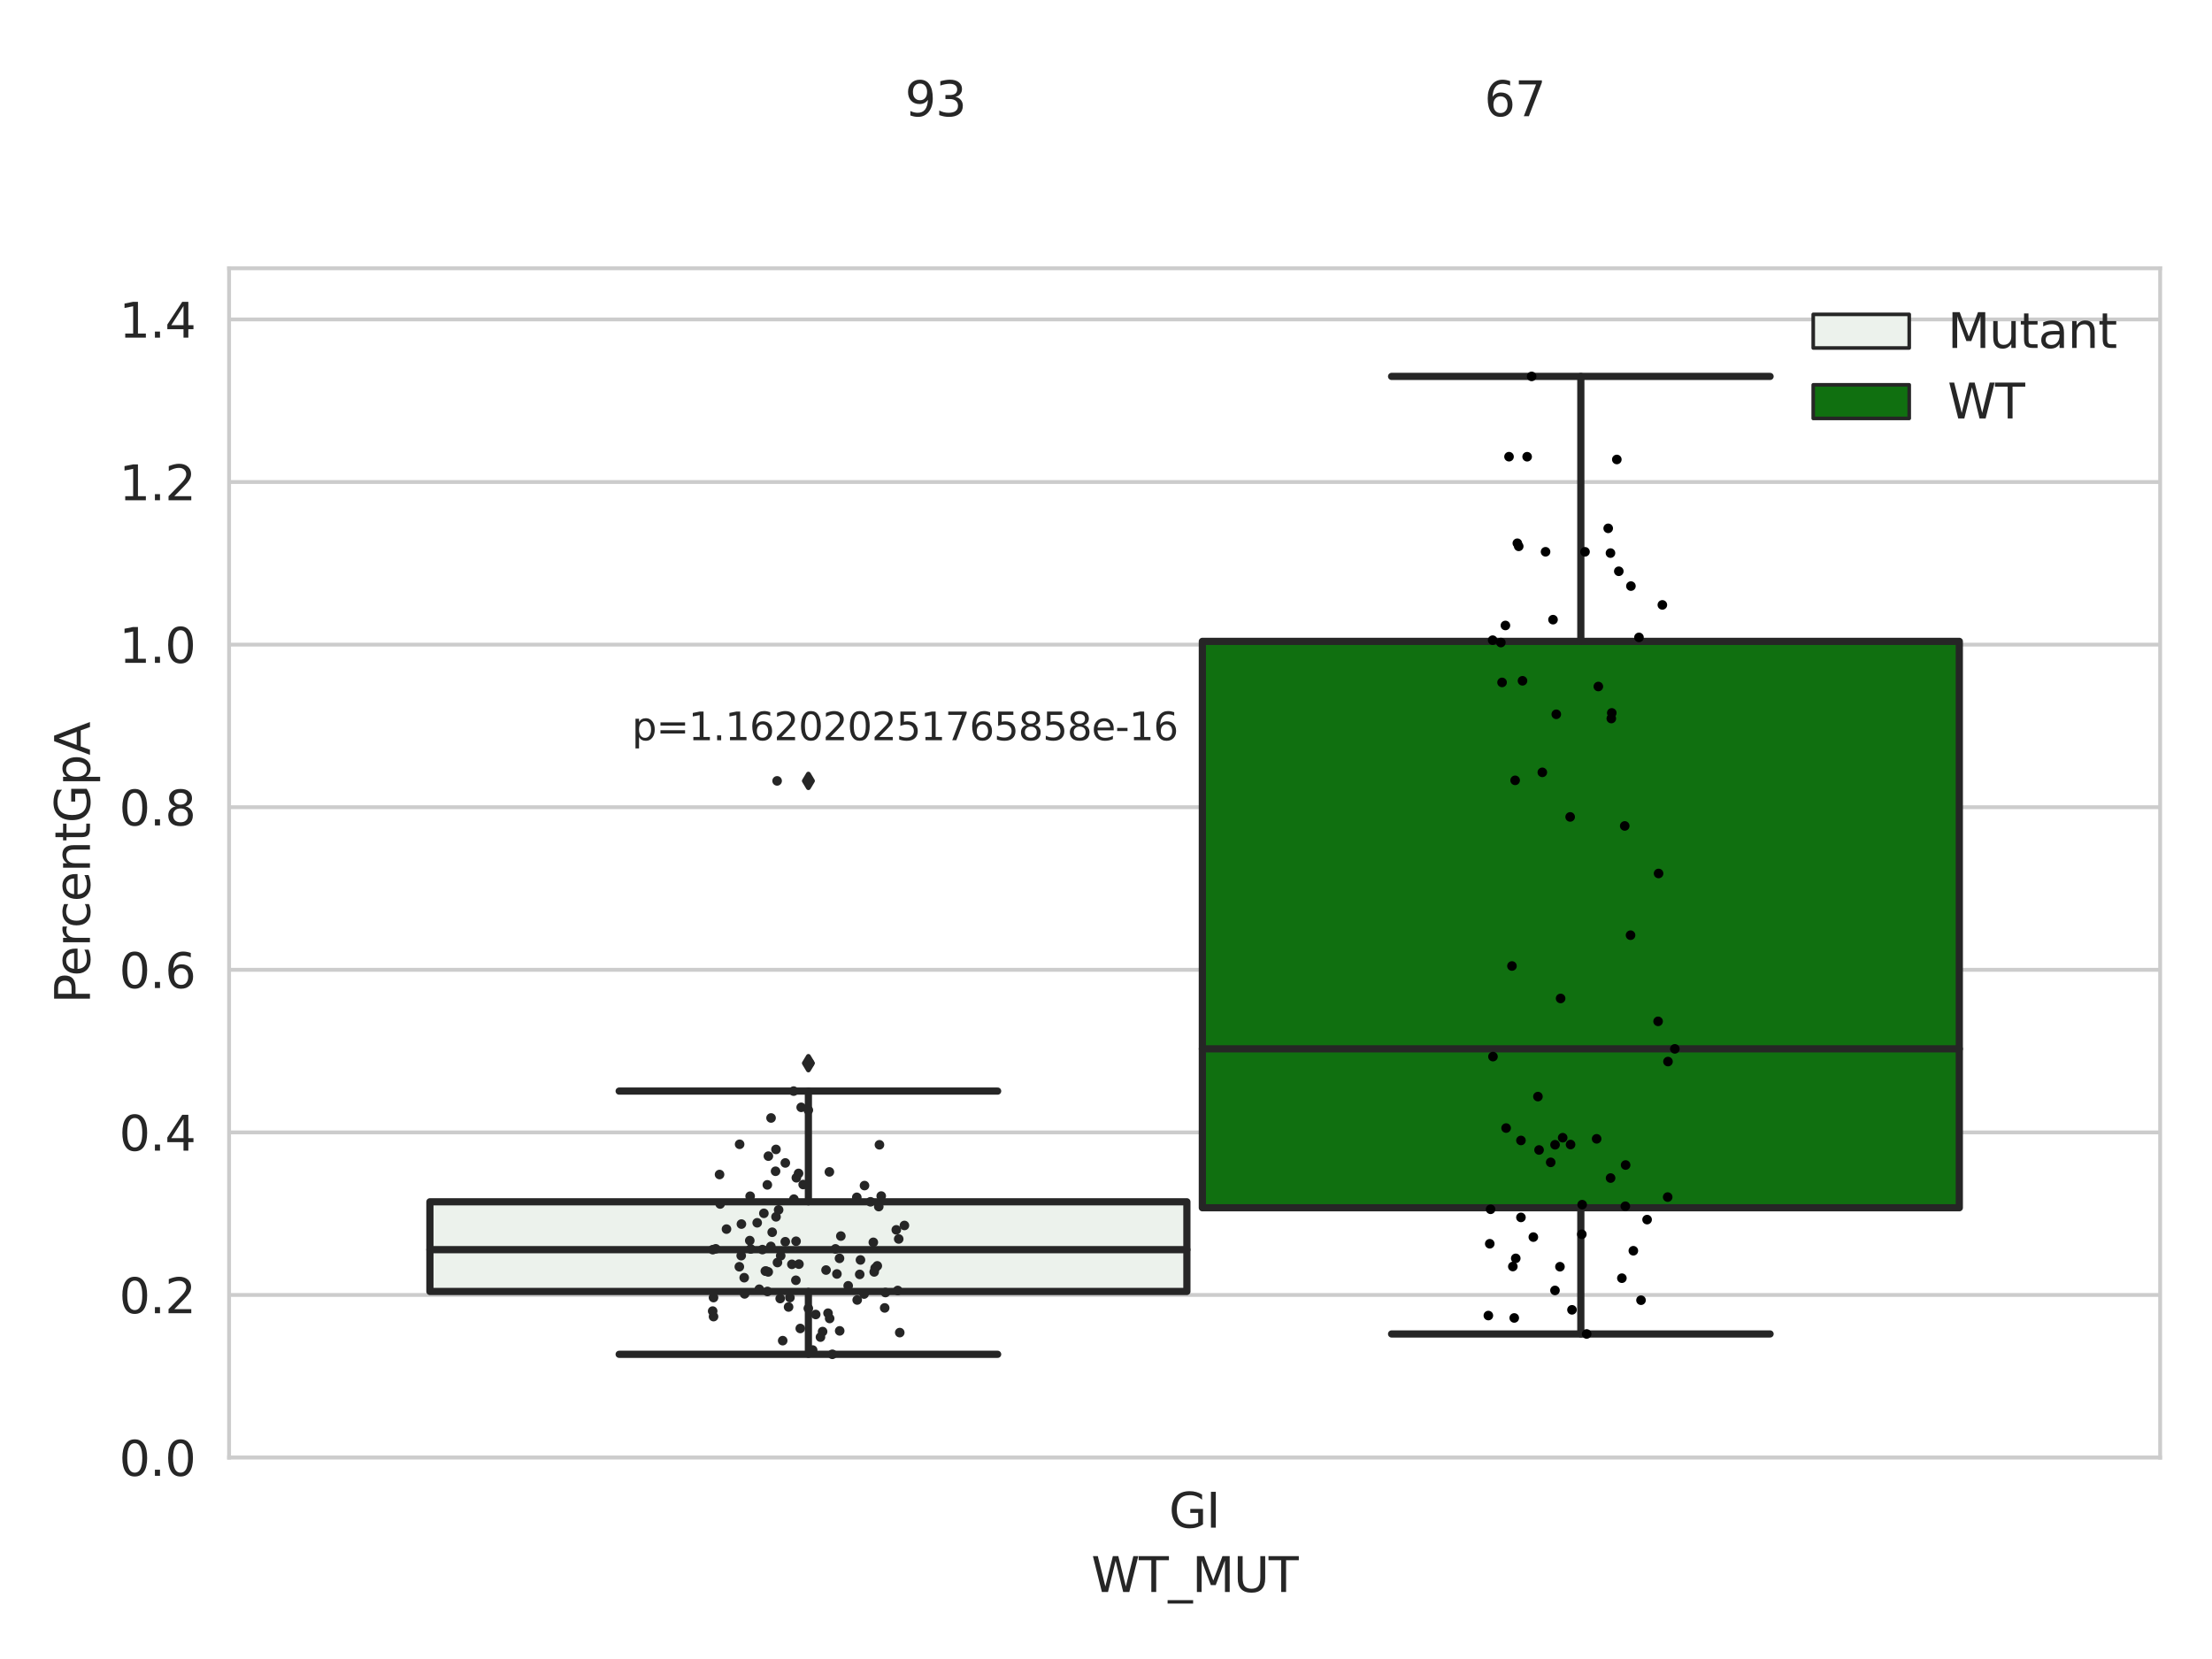 <?xml version="1.0" encoding="utf-8" standalone="no"?>
<!DOCTYPE svg PUBLIC "-//W3C//DTD SVG 1.1//EN"
  "http://www.w3.org/Graphics/SVG/1.1/DTD/svg11.dtd">
<svg xmlns:xlink="http://www.w3.org/1999/xlink" width="460.8pt" height="345.6pt" viewBox="0 0 460.8 345.6" xmlns="http://www.w3.org/2000/svg" version="1.1">
 <defs>
  <style type="text/css">*{stroke-linejoin: round; stroke-linecap: butt}</style>
 </defs>
 <g id="figure_1">
  <g id="patch_1">
   <path d="M 0 345.6 
L 460.8 345.6 
L 460.8 0 
L 0 0 
z
" style="fill: #ffffff"/>
  </g>
  <g id="axes_1">
   <g id="patch_2">
    <path d="M 47.72 303.64 
L 450 303.64 
L 450 55.89 
L 47.72 55.89 
z
" style="fill: #ffffff"/>
   </g>
   <g id="matplotlib.axis_1">
    <g id="xtick_1">
     <g id="text_1">
      <!-- GI -->
      <g style="fill: #262626" transform="translate(243.511 318.238)scale(0.1 -0.1)">
       <defs>
        <path id="DejaVuSans-47" d="M 3809 666 
L 3809 1919 
L 2778 1919 
L 2778 2438 
L 4434 2438 
L 4434 434 
Q 4069 175 3628 42 
Q 3188 -91 2688 -91 
Q 1594 -91 976 548 
Q 359 1188 359 2328 
Q 359 3472 976 4111 
Q 1594 4750 2688 4750 
Q 3144 4750 3555 4637 
Q 3966 4525 4313 4306 
L 4313 3634 
Q 3963 3931 3569 4081 
Q 3175 4231 2741 4231 
Q 1884 4231 1454 3753 
Q 1025 3275 1025 2328 
Q 1025 1384 1454 906 
Q 1884 428 2741 428 
Q 3075 428 3337 486 
Q 3600 544 3809 666 
z
" transform="scale(0.016)"/>
        <path id="DejaVuSans-49" d="M 628 4666 
L 1259 4666 
L 1259 0 
L 628 0 
L 628 4666 
z
" transform="scale(0.016)"/>
       </defs>
       <use xlink:href="#DejaVuSans-47"/>
       <use xlink:href="#DejaVuSans-49" x="77.49"/>
      </g>
     </g>
    </g>
    <g id="text_2">
     <!-- WT_MUT -->
     <g style="fill: #262626" transform="translate(227.335 331.638)scale(0.1 -0.1)">
      <defs>
       <path id="DejaVuSans-57" d="M 213 4666 
L 850 4666 
L 1831 722 
L 2809 4666 
L 3519 4666 
L 4500 722 
L 5478 4666 
L 6119 4666 
L 4947 0 
L 4153 0 
L 3169 4050 
L 2175 0 
L 1381 0 
L 213 4666 
z
" transform="scale(0.016)"/>
       <path id="DejaVuSans-54" d="M -19 4666 
L 3928 4666 
L 3928 4134 
L 2272 4134 
L 2272 0 
L 1638 0 
L 1638 4134 
L -19 4134 
L -19 4666 
z
" transform="scale(0.016)"/>
       <path id="DejaVuSans-5f" d="M 3263 -1063 
L 3263 -1509 
L -63 -1509 
L -63 -1063 
L 3263 -1063 
z
" transform="scale(0.016)"/>
       <path id="DejaVuSans-4d" d="M 628 4666 
L 1569 4666 
L 2759 1491 
L 3956 4666 
L 4897 4666 
L 4897 0 
L 4281 0 
L 4281 4097 
L 3078 897 
L 2444 897 
L 1241 4097 
L 1241 0 
L 628 0 
L 628 4666 
z
" transform="scale(0.016)"/>
       <path id="DejaVuSans-55" d="M 556 4666 
L 1191 4666 
L 1191 1831 
Q 1191 1081 1462 751 
Q 1734 422 2344 422 
Q 2950 422 3222 751 
Q 3494 1081 3494 1831 
L 3494 4666 
L 4128 4666 
L 4128 1753 
Q 4128 841 3676 375 
Q 3225 -91 2344 -91 
Q 1459 -91 1007 375 
Q 556 841 556 1753 
L 556 4666 
z
" transform="scale(0.016)"/>
      </defs>
      <use xlink:href="#DejaVuSans-57"/>
      <use xlink:href="#DejaVuSans-54" x="98.877"/>
      <use xlink:href="#DejaVuSans-5f" x="159.961"/>
      <use xlink:href="#DejaVuSans-4d" x="209.961"/>
      <use xlink:href="#DejaVuSans-55" x="296.24"/>
      <use xlink:href="#DejaVuSans-54" x="369.434"/>
     </g>
    </g>
   </g>
   <g id="matplotlib.axis_2">
    <g id="ytick_1">
     <g id="line2d_1">
      <path d="M 47.72 303.64 
L 450 303.64 
" clip-path="url(#pa18b4877af)" style="fill: none; stroke: #cccccc; stroke-width: 0.8; stroke-linecap: round"/>
     </g>
     <g id="text_3">
      <!-- 0.0 -->
      <g style="fill: #262626" transform="translate(24.817 307.439)scale(0.1 -0.1)">
       <defs>
        <path id="DejaVuSans-30" d="M 2034 4250 
Q 1547 4250 1301 3770 
Q 1056 3291 1056 2328 
Q 1056 1369 1301 889 
Q 1547 409 2034 409 
Q 2525 409 2770 889 
Q 3016 1369 3016 2328 
Q 3016 3291 2770 3770 
Q 2525 4250 2034 4250 
z
M 2034 4750 
Q 2819 4750 3233 4129 
Q 3647 3509 3647 2328 
Q 3647 1150 3233 529 
Q 2819 -91 2034 -91 
Q 1250 -91 836 529 
Q 422 1150 422 2328 
Q 422 3509 836 4129 
Q 1250 4750 2034 4750 
z
" transform="scale(0.016)"/>
        <path id="DejaVuSans-2e" d="M 684 794 
L 1344 794 
L 1344 0 
L 684 0 
L 684 794 
z
" transform="scale(0.016)"/>
       </defs>
       <use xlink:href="#DejaVuSans-30"/>
       <use xlink:href="#DejaVuSans-2e" x="63.623"/>
       <use xlink:href="#DejaVuSans-30" x="95.41"/>
      </g>
     </g>
    </g>
    <g id="ytick_2">
     <g id="line2d_2">
      <path d="M 47.72 269.769 
L 450 269.769 
" clip-path="url(#pa18b4877af)" style="fill: none; stroke: #cccccc; stroke-width: 0.8; stroke-linecap: round"/>
     </g>
     <g id="text_4">
      <!-- 0.2 -->
      <g style="fill: #262626" transform="translate(24.817 273.568)scale(0.1 -0.1)">
       <defs>
        <path id="DejaVuSans-32" d="M 1228 531 
L 3431 531 
L 3431 0 
L 469 0 
L 469 531 
Q 828 903 1448 1529 
Q 2069 2156 2228 2338 
Q 2531 2678 2651 2914 
Q 2772 3150 2772 3378 
Q 2772 3750 2511 3984 
Q 2250 4219 1831 4219 
Q 1534 4219 1204 4116 
Q 875 4013 500 3803 
L 500 4441 
Q 881 4594 1212 4672 
Q 1544 4750 1819 4750 
Q 2544 4750 2975 4387 
Q 3406 4025 3406 3419 
Q 3406 3131 3298 2873 
Q 3191 2616 2906 2266 
Q 2828 2175 2409 1742 
Q 1991 1309 1228 531 
z
" transform="scale(0.016)"/>
       </defs>
       <use xlink:href="#DejaVuSans-30"/>
       <use xlink:href="#DejaVuSans-2e" x="63.623"/>
       <use xlink:href="#DejaVuSans-32" x="95.41"/>
      </g>
     </g>
    </g>
    <g id="ytick_3">
     <g id="line2d_3">
      <path d="M 47.72 235.898 
L 450 235.898 
" clip-path="url(#pa18b4877af)" style="fill: none; stroke: #cccccc; stroke-width: 0.8; stroke-linecap: round"/>
     </g>
     <g id="text_5">
      <!-- 0.4 -->
      <g style="fill: #262626" transform="translate(24.817 239.697)scale(0.1 -0.1)">
       <defs>
        <path id="DejaVuSans-34" d="M 2419 4116 
L 825 1625 
L 2419 1625 
L 2419 4116 
z
M 2253 4666 
L 3047 4666 
L 3047 1625 
L 3713 1625 
L 3713 1100 
L 3047 1100 
L 3047 0 
L 2419 0 
L 2419 1100 
L 313 1100 
L 313 1709 
L 2253 4666 
z
" transform="scale(0.016)"/>
       </defs>
       <use xlink:href="#DejaVuSans-30"/>
       <use xlink:href="#DejaVuSans-2e" x="63.623"/>
       <use xlink:href="#DejaVuSans-34" x="95.41"/>
      </g>
     </g>
    </g>
    <g id="ytick_4">
     <g id="line2d_4">
      <path d="M 47.72 202.026 
L 450 202.026 
" clip-path="url(#pa18b4877af)" style="fill: none; stroke: #cccccc; stroke-width: 0.8; stroke-linecap: round"/>
     </g>
     <g id="text_6">
      <!-- 0.6 -->
      <g style="fill: #262626" transform="translate(24.817 205.826)scale(0.1 -0.1)">
       <defs>
        <path id="DejaVuSans-36" d="M 2113 2584 
Q 1688 2584 1439 2293 
Q 1191 2003 1191 1497 
Q 1191 994 1439 701 
Q 1688 409 2113 409 
Q 2538 409 2786 701 
Q 3034 994 3034 1497 
Q 3034 2003 2786 2293 
Q 2538 2584 2113 2584 
z
M 3366 4563 
L 3366 3988 
Q 3128 4100 2886 4159 
Q 2644 4219 2406 4219 
Q 1781 4219 1451 3797 
Q 1122 3375 1075 2522 
Q 1259 2794 1537 2939 
Q 1816 3084 2150 3084 
Q 2853 3084 3261 2657 
Q 3669 2231 3669 1497 
Q 3669 778 3244 343 
Q 2819 -91 2113 -91 
Q 1303 -91 875 529 
Q 447 1150 447 2328 
Q 447 3434 972 4092 
Q 1497 4750 2381 4750 
Q 2619 4750 2861 4703 
Q 3103 4656 3366 4563 
z
" transform="scale(0.016)"/>
       </defs>
       <use xlink:href="#DejaVuSans-30"/>
       <use xlink:href="#DejaVuSans-2e" x="63.623"/>
       <use xlink:href="#DejaVuSans-36" x="95.41"/>
      </g>
     </g>
    </g>
    <g id="ytick_5">
     <g id="line2d_5">
      <path d="M 47.72 168.155 
L 450 168.155 
" clip-path="url(#pa18b4877af)" style="fill: none; stroke: #cccccc; stroke-width: 0.8; stroke-linecap: round"/>
     </g>
     <g id="text_7">
      <!-- 0.8 -->
      <g style="fill: #262626" transform="translate(24.817 171.954)scale(0.1 -0.1)">
       <defs>
        <path id="DejaVuSans-38" d="M 2034 2216 
Q 1584 2216 1326 1975 
Q 1069 1734 1069 1313 
Q 1069 891 1326 650 
Q 1584 409 2034 409 
Q 2484 409 2743 651 
Q 3003 894 3003 1313 
Q 3003 1734 2745 1975 
Q 2488 2216 2034 2216 
z
M 1403 2484 
Q 997 2584 770 2862 
Q 544 3141 544 3541 
Q 544 4100 942 4425 
Q 1341 4750 2034 4750 
Q 2731 4750 3128 4425 
Q 3525 4100 3525 3541 
Q 3525 3141 3298 2862 
Q 3072 2584 2669 2484 
Q 3125 2378 3379 2068 
Q 3634 1759 3634 1313 
Q 3634 634 3220 271 
Q 2806 -91 2034 -91 
Q 1263 -91 848 271 
Q 434 634 434 1313 
Q 434 1759 690 2068 
Q 947 2378 1403 2484 
z
M 1172 3481 
Q 1172 3119 1398 2916 
Q 1625 2713 2034 2713 
Q 2441 2713 2670 2916 
Q 2900 3119 2900 3481 
Q 2900 3844 2670 4047 
Q 2441 4250 2034 4250 
Q 1625 4250 1398 4047 
Q 1172 3844 1172 3481 
z
" transform="scale(0.016)"/>
       </defs>
       <use xlink:href="#DejaVuSans-30"/>
       <use xlink:href="#DejaVuSans-2e" x="63.623"/>
       <use xlink:href="#DejaVuSans-38" x="95.41"/>
      </g>
     </g>
    </g>
    <g id="ytick_6">
     <g id="line2d_6">
      <path d="M 47.72 134.284 
L 450 134.284 
" clip-path="url(#pa18b4877af)" style="fill: none; stroke: #cccccc; stroke-width: 0.8; stroke-linecap: round"/>
     </g>
     <g id="text_8">
      <!-- 1.0 -->
      <g style="fill: #262626" transform="translate(24.817 138.083)scale(0.1 -0.1)">
       <defs>
        <path id="DejaVuSans-31" d="M 794 531 
L 1825 531 
L 1825 4091 
L 703 3866 
L 703 4441 
L 1819 4666 
L 2450 4666 
L 2450 531 
L 3481 531 
L 3481 0 
L 794 0 
L 794 531 
z
" transform="scale(0.016)"/>
       </defs>
       <use xlink:href="#DejaVuSans-31"/>
       <use xlink:href="#DejaVuSans-2e" x="63.623"/>
       <use xlink:href="#DejaVuSans-30" x="95.41"/>
      </g>
     </g>
    </g>
    <g id="ytick_7">
     <g id="line2d_7">
      <path d="M 47.72 100.413 
L 450 100.413 
" clip-path="url(#pa18b4877af)" style="fill: none; stroke: #cccccc; stroke-width: 0.8; stroke-linecap: round"/>
     </g>
     <g id="text_9">
      <!-- 1.2 -->
      <g style="fill: #262626" transform="translate(24.817 104.212)scale(0.1 -0.1)">
       <use xlink:href="#DejaVuSans-31"/>
       <use xlink:href="#DejaVuSans-2e" x="63.623"/>
       <use xlink:href="#DejaVuSans-32" x="95.41"/>
      </g>
     </g>
    </g>
    <g id="ytick_8">
     <g id="line2d_8">
      <path d="M 47.72 66.542 
L 450 66.542 
" clip-path="url(#pa18b4877af)" style="fill: none; stroke: #cccccc; stroke-width: 0.8; stroke-linecap: round"/>
     </g>
     <g id="text_10">
      <!-- 1.4 -->
      <g style="fill: #262626" transform="translate(24.817 70.341)scale(0.1 -0.1)">
       <use xlink:href="#DejaVuSans-31"/>
       <use xlink:href="#DejaVuSans-2e" x="63.623"/>
       <use xlink:href="#DejaVuSans-34" x="95.41"/>
      </g>
     </g>
    </g>
    <g id="text_11">
     <!-- PercentGpA -->
     <g style="fill: #262626" transform="translate(18.737 209.041)rotate(-90)scale(0.1 -0.1)">
      <defs>
       <path id="DejaVuSans-50" d="M 1259 4147 
L 1259 2394 
L 2053 2394 
Q 2494 2394 2734 2622 
Q 2975 2850 2975 3272 
Q 2975 3691 2734 3919 
Q 2494 4147 2053 4147 
L 1259 4147 
z
M 628 4666 
L 2053 4666 
Q 2838 4666 3239 4311 
Q 3641 3956 3641 3272 
Q 3641 2581 3239 2228 
Q 2838 1875 2053 1875 
L 1259 1875 
L 1259 0 
L 628 0 
L 628 4666 
z
" transform="scale(0.016)"/>
       <path id="DejaVuSans-65" d="M 3597 1894 
L 3597 1613 
L 953 1613 
Q 991 1019 1311 708 
Q 1631 397 2203 397 
Q 2534 397 2845 478 
Q 3156 559 3463 722 
L 3463 178 
Q 3153 47 2828 -22 
Q 2503 -91 2169 -91 
Q 1331 -91 842 396 
Q 353 884 353 1716 
Q 353 2575 817 3079 
Q 1281 3584 2069 3584 
Q 2775 3584 3186 3129 
Q 3597 2675 3597 1894 
z
M 3022 2063 
Q 3016 2534 2758 2815 
Q 2500 3097 2075 3097 
Q 1594 3097 1305 2825 
Q 1016 2553 972 2059 
L 3022 2063 
z
" transform="scale(0.016)"/>
       <path id="DejaVuSans-72" d="M 2631 2963 
Q 2534 3019 2420 3045 
Q 2306 3072 2169 3072 
Q 1681 3072 1420 2755 
Q 1159 2438 1159 1844 
L 1159 0 
L 581 0 
L 581 3500 
L 1159 3500 
L 1159 2956 
Q 1341 3275 1631 3429 
Q 1922 3584 2338 3584 
Q 2397 3584 2469 3576 
Q 2541 3569 2628 3553 
L 2631 2963 
z
" transform="scale(0.016)"/>
       <path id="DejaVuSans-63" d="M 3122 3366 
L 3122 2828 
Q 2878 2963 2633 3030 
Q 2388 3097 2138 3097 
Q 1578 3097 1268 2742 
Q 959 2388 959 1747 
Q 959 1106 1268 751 
Q 1578 397 2138 397 
Q 2388 397 2633 464 
Q 2878 531 3122 666 
L 3122 134 
Q 2881 22 2623 -34 
Q 2366 -91 2075 -91 
Q 1284 -91 818 406 
Q 353 903 353 1747 
Q 353 2603 823 3093 
Q 1294 3584 2113 3584 
Q 2378 3584 2631 3529 
Q 2884 3475 3122 3366 
z
" transform="scale(0.016)"/>
       <path id="DejaVuSans-6e" d="M 3513 2113 
L 3513 0 
L 2938 0 
L 2938 2094 
Q 2938 2591 2744 2837 
Q 2550 3084 2163 3084 
Q 1697 3084 1428 2787 
Q 1159 2491 1159 1978 
L 1159 0 
L 581 0 
L 581 3500 
L 1159 3500 
L 1159 2956 
Q 1366 3272 1645 3428 
Q 1925 3584 2291 3584 
Q 2894 3584 3203 3211 
Q 3513 2838 3513 2113 
z
" transform="scale(0.016)"/>
       <path id="DejaVuSans-74" d="M 1172 4494 
L 1172 3500 
L 2356 3500 
L 2356 3053 
L 1172 3053 
L 1172 1153 
Q 1172 725 1289 603 
Q 1406 481 1766 481 
L 2356 481 
L 2356 0 
L 1766 0 
Q 1100 0 847 248 
Q 594 497 594 1153 
L 594 3053 
L 172 3053 
L 172 3500 
L 594 3500 
L 594 4494 
L 1172 4494 
z
" transform="scale(0.016)"/>
       <path id="DejaVuSans-70" d="M 1159 525 
L 1159 -1331 
L 581 -1331 
L 581 3500 
L 1159 3500 
L 1159 2969 
Q 1341 3281 1617 3432 
Q 1894 3584 2278 3584 
Q 2916 3584 3314 3078 
Q 3713 2572 3713 1747 
Q 3713 922 3314 415 
Q 2916 -91 2278 -91 
Q 1894 -91 1617 61 
Q 1341 213 1159 525 
z
M 3116 1747 
Q 3116 2381 2855 2742 
Q 2594 3103 2138 3103 
Q 1681 3103 1420 2742 
Q 1159 2381 1159 1747 
Q 1159 1113 1420 752 
Q 1681 391 2138 391 
Q 2594 391 2855 752 
Q 3116 1113 3116 1747 
z
" transform="scale(0.016)"/>
       <path id="DejaVuSans-41" d="M 2188 4044 
L 1331 1722 
L 3047 1722 
L 2188 4044 
z
M 1831 4666 
L 2547 4666 
L 4325 0 
L 3669 0 
L 3244 1197 
L 1141 1197 
L 716 0 
L 50 0 
L 1831 4666 
z
" transform="scale(0.016)"/>
      </defs>
      <use xlink:href="#DejaVuSans-50"/>
      <use xlink:href="#DejaVuSans-65" x="56.678"/>
      <use xlink:href="#DejaVuSans-72" x="118.201"/>
      <use xlink:href="#DejaVuSans-63" x="157.064"/>
      <use xlink:href="#DejaVuSans-65" x="212.045"/>
      <use xlink:href="#DejaVuSans-6e" x="273.568"/>
      <use xlink:href="#DejaVuSans-74" x="336.947"/>
      <use xlink:href="#DejaVuSans-47" x="376.156"/>
      <use xlink:href="#DejaVuSans-70" x="453.646"/>
      <use xlink:href="#DejaVuSans-41" x="517.123"/>
     </g>
    </g>
   </g>
   <g id="patch_3">
    <path d="M 89.557 269.032 
L 247.251 269.032 
L 247.251 250.355 
L 89.557 250.355 
L 89.557 269.032 
z
" clip-path="url(#pa18b4877af)" style="fill: #ecf2ec; stroke: #262626; stroke-width: 1.5; stroke-linejoin: miter"/>
   </g>
   <g id="patch_4">
    <path d="M 250.469 251.599 
L 408.163 251.599 
L 408.163 133.608 
L 250.469 133.608 
L 250.469 251.599 
z
" clip-path="url(#pa18b4877af)" style="fill: #107010; stroke: #262626; stroke-width: 1.5; stroke-linejoin: miter"/>
   </g>
   <g id="patch_5">
    <path d="M 248.86 303.64 
L 248.86 303.64 
L 248.86 303.64 
L 248.86 303.64 
z
" clip-path="url(#pa18b4877af)" style="fill: #ecf2ec; stroke: #262626; stroke-width: 0.75; stroke-linejoin: miter"/>
   </g>
   <g id="patch_6">
    <path d="M 248.86 303.64 
L 248.86 303.64 
L 248.86 303.64 
L 248.86 303.64 
z
" clip-path="url(#pa18b4877af)" style="fill: #107010; stroke: #262626; stroke-width: 0.75; stroke-linejoin: miter"/>
   </g>
   <g id="PathCollection_1"/>
   <g id="PathCollection_2"/>
   <g id="line2d_9">
    <path d="M 168.404 269.032 
L 168.404 282.127 
" clip-path="url(#pa18b4877af)" style="fill: none; stroke: #262626; stroke-width: 1.5; stroke-linecap: round"/>
   </g>
   <g id="line2d_10">
    <path d="M 168.404 250.355 
L 168.404 227.295 
" clip-path="url(#pa18b4877af)" style="fill: none; stroke: #262626; stroke-width: 1.5; stroke-linecap: round"/>
   </g>
   <g id="line2d_11">
    <path d="M 128.981 282.127 
L 207.827 282.127 
" clip-path="url(#pa18b4877af)" style="fill: none; stroke: #262626; stroke-width: 1.5; stroke-linecap: round"/>
   </g>
   <g id="line2d_12">
    <path d="M 128.981 227.295 
L 207.827 227.295 
" clip-path="url(#pa18b4877af)" style="fill: none; stroke: #262626; stroke-width: 1.5; stroke-linecap: round"/>
   </g>
   <g id="line2d_13">
    <defs>
     <path id="m60b15f233b" d="M -0 1.414 
L 0.849 0 
L 0 -1.414 
L -0.849 -0 
z
" style="stroke: #262626; stroke-linejoin: miter"/>
    </defs>
    <g clip-path="url(#pa18b4877af)">
     <use xlink:href="#m60b15f233b" x="168.404" y="221.48" style="fill: #262626; stroke: #262626; stroke-linejoin: miter"/>
     <use xlink:href="#m60b15f233b" x="168.404" y="162.674" style="fill: #262626; stroke: #262626; stroke-linejoin: miter"/>
    </g>
   </g>
   <g id="line2d_14">
    <path d="M 329.316 251.599 
L 329.316 277.888 
" clip-path="url(#pa18b4877af)" style="fill: none; stroke: #262626; stroke-width: 1.5; stroke-linecap: round"/>
   </g>
   <g id="line2d_15">
    <path d="M 329.316 133.608 
L 329.316 78.412 
" clip-path="url(#pa18b4877af)" style="fill: none; stroke: #262626; stroke-width: 1.5; stroke-linecap: round"/>
   </g>
   <g id="line2d_16">
    <path d="M 289.893 277.888 
L 368.739 277.888 
" clip-path="url(#pa18b4877af)" style="fill: none; stroke: #262626; stroke-width: 1.5; stroke-linecap: round"/>
   </g>
   <g id="line2d_17">
    <path d="M 289.893 78.412 
L 368.739 78.412 
" clip-path="url(#pa18b4877af)" style="fill: none; stroke: #262626; stroke-width: 1.5; stroke-linecap: round"/>
   </g>
   <g id="line2d_18"/>
   <g id="line2d_19">
    <path d="M 89.557 260.327 
L 247.251 260.327 
" clip-path="url(#pa18b4877af)" style="fill: none; stroke: #262626; stroke-width: 1.5; stroke-linecap: round"/>
   </g>
   <g id="line2d_20">
    <path d="M 250.469 218.497 
L 408.163 218.497 
" clip-path="url(#pa18b4877af)" style="fill: none; stroke: #262626; stroke-width: 1.5; stroke-linecap: round"/>
   </g>
   <g id="patch_7">
    <path d="M 47.72 303.64 
L 47.72 55.89 
" style="fill: none; stroke: #cccccc; stroke-width: 0.8; stroke-linejoin: miter; stroke-linecap: square"/>
   </g>
   <g id="patch_8">
    <path d="M 450 303.64 
L 450 55.89 
" style="fill: none; stroke: #cccccc; stroke-width: 0.8; stroke-linejoin: miter; stroke-linecap: square"/>
   </g>
   <g id="patch_9">
    <path d="M 47.72 303.64 
L 450 303.64 
" style="fill: none; stroke: #cccccc; stroke-width: 0.8; stroke-linejoin: miter; stroke-linecap: square"/>
   </g>
   <g id="patch_10">
    <path d="M 47.72 55.89 
L 450 55.89 
" style="fill: none; stroke: #cccccc; stroke-width: 0.8; stroke-linejoin: miter; stroke-linecap: square"/>
   </g>
   <g id="PathCollection_3">
    <defs>
     <path id="C0_0_0a83715b49" d="M 0 1 
C 0.265 1 0.52 0.895 0.707 0.707 
C 0.895 0.52 1 0.265 1 -0 
C 1 -0.265 0.895 -0.52 0.707 -0.707 
C 0.52 -0.895 0.265 -1 0 -1 
C -0.265 -1 -0.52 -0.895 -0.707 -0.707 
C -0.895 -0.52 -1 -0.265 -1 0 
C -1 0.265 -0.895 0.52 -0.707 0.707 
C -0.52 0.895 -0.265 1 0 1 
z
"/>
    </defs>
    <g clip-path="url(#pa18b4877af)">
     <use xlink:href="#C0_0_0a83715b49" x="164.963" y="263.381" style="fill: #262626"/>
    </g>
    <g clip-path="url(#pa18b4877af)">
     <use xlink:href="#C0_0_0a83715b49" x="174.343" y="265.389" style="fill: #262626"/>
    </g>
    <g clip-path="url(#pa18b4877af)">
     <use xlink:href="#C0_0_0a83715b49" x="166.355" y="244.442" style="fill: #262626"/>
    </g>
    <g clip-path="url(#pa18b4877af)">
     <use xlink:href="#C0_0_0a83715b49" x="166.901" y="230.677" style="fill: #262626"/>
    </g>
    <g clip-path="url(#pa18b4877af)">
     <use xlink:href="#C0_0_0a83715b49" x="162.202" y="252.037" style="fill: #262626"/>
    </g>
    <g clip-path="url(#pa18b4877af)">
     <use xlink:href="#C0_0_0a83715b49" x="187.435" y="277.603" style="fill: #262626"/>
    </g>
    <g clip-path="url(#pa18b4877af)">
     <use xlink:href="#C0_0_0a83715b49" x="165.382" y="249.802" style="fill: #262626"/>
    </g>
    <g clip-path="url(#pa18b4877af)">
     <use xlink:href="#C0_0_0a83715b49" x="170.917" y="278.545" style="fill: #262626"/>
    </g>
    <g clip-path="url(#pa18b4877af)">
     <use xlink:href="#C0_0_0a83715b49" x="188.408" y="255.285" style="fill: #262626"/>
    </g>
    <g clip-path="url(#pa18b4877af)">
     <use xlink:href="#C0_0_0a83715b49" x="181.337" y="250.355" style="fill: #262626"/>
    </g>
    <g clip-path="url(#pa18b4877af)">
     <use xlink:href="#C0_0_0a83715b49" x="180" y="269.573" style="fill: #262626"/>
    </g>
    <g clip-path="url(#pa18b4877af)">
     <use xlink:href="#C0_0_0a83715b49" x="183.203" y="238.481" style="fill: #262626"/>
    </g>
    <g clip-path="url(#pa18b4877af)">
     <use xlink:href="#C0_0_0a83715b49" x="158.166" y="268.57" style="fill: #262626"/>
    </g>
    <g clip-path="url(#pa18b4877af)">
     <use xlink:href="#C0_0_0a83715b49" x="186.714" y="256.201" style="fill: #262626"/>
    </g>
    <g clip-path="url(#pa18b4877af)">
     <use xlink:href="#C0_0_0a83715b49" x="151.342" y="256.044" style="fill: #262626"/>
    </g>
    <g clip-path="url(#pa18b4877af)">
     <use xlink:href="#C0_0_0a83715b49" x="178.568" y="270.81" style="fill: #262626"/>
    </g>
    <g clip-path="url(#pa18b4877af)">
     <use xlink:href="#C0_0_0a83715b49" x="168.618" y="221.48" style="fill: #262626"/>
    </g>
    <g clip-path="url(#pa18b4877af)">
     <use xlink:href="#C0_0_0a83715b49" x="169.93" y="273.835" style="fill: #262626"/>
    </g>
    <g clip-path="url(#pa18b4877af)">
     <use xlink:href="#C0_0_0a83715b49" x="160.038" y="264.963" style="fill: #262626"/>
    </g>
    <g clip-path="url(#pa18b4877af)">
     <use xlink:href="#C0_0_0a83715b49" x="165.796" y="266.702" style="fill: #262626"/>
    </g>
    <g clip-path="url(#pa18b4877af)">
     <use xlink:href="#C0_0_0a83715b49" x="164.276" y="272.271" style="fill: #262626"/>
    </g>
    <g clip-path="url(#pa18b4877af)">
     <use xlink:href="#C0_0_0a83715b49" x="150.02" y="250.813" style="fill: #262626"/>
    </g>
    <g clip-path="url(#pa18b4877af)">
     <use xlink:href="#C0_0_0a83715b49" x="164.556" y="270.312" style="fill: #262626"/>
    </g>
    <g clip-path="url(#pa18b4877af)">
     <use xlink:href="#C0_0_0a83715b49" x="174.044" y="260.165" style="fill: #262626"/>
    </g>
    <g clip-path="url(#pa18b4877af)">
     <use xlink:href="#C0_0_0a83715b49" x="148.643" y="274.272" style="fill: #262626"/>
    </g>
    <g clip-path="url(#pa18b4877af)">
     <use xlink:href="#C0_0_0a83715b49" x="179.25" y="262.472" style="fill: #262626"/>
    </g>
    <g clip-path="url(#pa18b4877af)">
     <use xlink:href="#C0_0_0a83715b49" x="182.756" y="263.703" style="fill: #262626"/>
    </g>
    <g clip-path="url(#pa18b4877af)">
     <use xlink:href="#C0_0_0a83715b49" x="162.634" y="261.594" style="fill: #262626"/>
    </g>
    <g clip-path="url(#pa18b4877af)">
     <use xlink:href="#C0_0_0a83715b49" x="154.018" y="263.888" style="fill: #262626"/>
    </g>
    <g clip-path="url(#pa18b4877af)">
     <use xlink:href="#C0_0_0a83715b49" x="161.65" y="239.445" style="fill: #262626"/>
    </g>
    <g clip-path="url(#pa18b4877af)">
     <use xlink:href="#C0_0_0a83715b49" x="184.452" y="269.258" style="fill: #262626"/>
    </g>
    <g clip-path="url(#pa18b4877af)">
     <use xlink:href="#C0_0_0a83715b49" x="163.588" y="258.673" style="fill: #262626"/>
    </g>
    <g clip-path="url(#pa18b4877af)">
     <use xlink:href="#C0_0_0a83715b49" x="182.112" y="264.962" style="fill: #262626"/>
    </g>
    <g clip-path="url(#pa18b4877af)">
     <use xlink:href="#C0_0_0a83715b49" x="160.584" y="259.653" style="fill: #262626"/>
    </g>
    <g clip-path="url(#pa18b4877af)">
     <use xlink:href="#C0_0_0a83715b49" x="174.924" y="277.244" style="fill: #262626"/>
    </g>
    <g clip-path="url(#pa18b4877af)">
     <use xlink:href="#C0_0_0a83715b49" x="166.435" y="263.343" style="fill: #262626"/>
    </g>
    <g clip-path="url(#pa18b4877af)">
     <use xlink:href="#C0_0_0a83715b49" x="160.069" y="240.844" style="fill: #262626"/>
    </g>
    <g clip-path="url(#pa18b4877af)">
     <use xlink:href="#C0_0_0a83715b49" x="149.896" y="244.674" style="fill: #262626"/>
    </g>
    <g clip-path="url(#pa18b4877af)">
     <use xlink:href="#C0_0_0a83715b49" x="171.362" y="277.392" style="fill: #262626"/>
    </g>
    <g clip-path="url(#pa18b4877af)">
     <use xlink:href="#C0_0_0a83715b49" x="174.885" y="262.139" style="fill: #262626"/>
    </g>
    <g clip-path="url(#pa18b4877af)">
     <use xlink:href="#C0_0_0a83715b49" x="148.463" y="273.124" style="fill: #262626"/>
    </g>
    <g clip-path="url(#pa18b4877af)">
     <use xlink:href="#C0_0_0a83715b49" x="154.45" y="254.997" style="fill: #262626"/>
    </g>
    <g clip-path="url(#pa18b4877af)">
     <use xlink:href="#C0_0_0a83715b49" x="165.331" y="227.295" style="fill: #262626"/>
    </g>
    <g clip-path="url(#pa18b4877af)">
     <use xlink:href="#C0_0_0a83715b49" x="159.851" y="246.829" style="fill: #262626"/>
    </g>
    <g clip-path="url(#pa18b4877af)">
     <use xlink:href="#C0_0_0a83715b49" x="154.407" y="261.579" style="fill: #262626"/>
    </g>
    <g clip-path="url(#pa18b4877af)">
     <use xlink:href="#C0_0_0a83715b49" x="163.596" y="242.261" style="fill: #262626"/>
    </g>
    <g clip-path="url(#pa18b4877af)">
     <use xlink:href="#C0_0_0a83715b49" x="157.738" y="254.729" style="fill: #262626"/>
    </g>
    <g clip-path="url(#pa18b4877af)">
     <use xlink:href="#C0_0_0a83715b49" x="163.049" y="279.282" style="fill: #262626"/>
    </g>
    <g clip-path="url(#pa18b4877af)">
     <use xlink:href="#C0_0_0a83715b49" x="176.693" y="267.856" style="fill: #262626"/>
    </g>
    <g clip-path="url(#pa18b4877af)">
     <use xlink:href="#C0_0_0a83715b49" x="148.483" y="260.327" style="fill: #262626"/>
    </g>
    <g clip-path="url(#pa18b4877af)">
     <use xlink:href="#C0_0_0a83715b49" x="155.114" y="269.541" style="fill: #262626"/>
    </g>
    <g clip-path="url(#pa18b4877af)">
     <use xlink:href="#C0_0_0a83715b49" x="175.164" y="257.498" style="fill: #262626"/>
    </g>
    <g clip-path="url(#pa18b4877af)">
     <use xlink:href="#C0_0_0a83715b49" x="172.493" y="273.559" style="fill: #262626"/>
    </g>
    <g clip-path="url(#pa18b4877af)">
     <use xlink:href="#C0_0_0a83715b49" x="187.015" y="268.83" style="fill: #262626"/>
    </g>
    <g clip-path="url(#pa18b4877af)">
     <use xlink:href="#C0_0_0a83715b49" x="168.39" y="231.262" style="fill: #262626"/>
    </g>
    <g clip-path="url(#pa18b4877af)">
     <use xlink:href="#C0_0_0a83715b49" x="159.129" y="252.757" style="fill: #262626"/>
    </g>
    <g clip-path="url(#pa18b4877af)">
     <use xlink:href="#C0_0_0a83715b49" x="161.564" y="243.995" style="fill: #262626"/>
    </g>
    <g clip-path="url(#pa18b4877af)">
     <use xlink:href="#C0_0_0a83715b49" x="184.296" y="272.462" style="fill: #262626"/>
    </g>
    <g clip-path="url(#pa18b4877af)">
     <use xlink:href="#C0_0_0a83715b49" x="154.077" y="238.376" style="fill: #262626"/>
    </g>
    <g clip-path="url(#pa18b4877af)">
     <use xlink:href="#C0_0_0a83715b49" x="167.314" y="246.761" style="fill: #262626"/>
    </g>
    <g clip-path="url(#pa18b4877af)">
     <use xlink:href="#C0_0_0a83715b49" x="161.96" y="263.01" style="fill: #262626"/>
    </g>
    <g clip-path="url(#pa18b4877af)">
     <use xlink:href="#C0_0_0a83715b49" x="172.776" y="244.127" style="fill: #262626"/>
    </g>
    <g clip-path="url(#pa18b4877af)">
     <use xlink:href="#C0_0_0a83715b49" x="165.834" y="258.573" style="fill: #262626"/>
    </g>
    <g clip-path="url(#pa18b4877af)">
     <use xlink:href="#C0_0_0a83715b49" x="161.658" y="253.488" style="fill: #262626"/>
    </g>
    <g clip-path="url(#pa18b4877af)">
     <use xlink:href="#C0_0_0a83715b49" x="172.831" y="274.663" style="fill: #262626"/>
    </g>
    <g clip-path="url(#pa18b4877af)">
     <use xlink:href="#C0_0_0a83715b49" x="160.862" y="256.699" style="fill: #262626"/>
    </g>
    <g clip-path="url(#pa18b4877af)">
     <use xlink:href="#C0_0_0a83715b49" x="169.291" y="281.239" style="fill: #262626"/>
    </g>
    <g clip-path="url(#pa18b4877af)">
     <use xlink:href="#C0_0_0a83715b49" x="180.094" y="246.978" style="fill: #262626"/>
    </g>
    <g clip-path="url(#pa18b4877af)">
     <use xlink:href="#C0_0_0a83715b49" x="165.895" y="245.35" style="fill: #262626"/>
    </g>
    <g clip-path="url(#pa18b4877af)">
     <use xlink:href="#C0_0_0a83715b49" x="172.081" y="264.576" style="fill: #262626"/>
    </g>
    <g clip-path="url(#pa18b4877af)">
     <use xlink:href="#C0_0_0a83715b49" x="159.633" y="264.811" style="fill: #262626"/>
    </g>
    <g clip-path="url(#pa18b4877af)">
     <use xlink:href="#C0_0_0a83715b49" x="148.639" y="270.308" style="fill: #262626"/>
    </g>
    <g clip-path="url(#pa18b4877af)">
     <use xlink:href="#C0_0_0a83715b49" x="159.434" y="264.786" style="fill: #262626"/>
    </g>
    <g clip-path="url(#pa18b4877af)">
     <use xlink:href="#C0_0_0a83715b49" x="166.712" y="276.746" style="fill: #262626"/>
    </g>
    <g clip-path="url(#pa18b4877af)">
     <use xlink:href="#C0_0_0a83715b49" x="168.389" y="272.565" style="fill: #262626"/>
    </g>
    <g clip-path="url(#pa18b4877af)">
     <use xlink:href="#C0_0_0a83715b49" x="161.886" y="162.674" style="fill: #262626"/>
    </g>
    <g clip-path="url(#pa18b4877af)">
     <use xlink:href="#C0_0_0a83715b49" x="179.095" y="265.478" style="fill: #262626"/>
    </g>
    <g clip-path="url(#pa18b4877af)">
     <use xlink:href="#C0_0_0a83715b49" x="156.392" y="260.184" style="fill: #262626"/>
    </g>
    <g clip-path="url(#pa18b4877af)">
     <use xlink:href="#C0_0_0a83715b49" x="187.218" y="258.099" style="fill: #262626"/>
    </g>
    <g clip-path="url(#pa18b4877af)">
     <use xlink:href="#C0_0_0a83715b49" x="178.486" y="249.425" style="fill: #262626"/>
    </g>
    <g clip-path="url(#pa18b4877af)">
     <use xlink:href="#C0_0_0a83715b49" x="156.269" y="249.193" style="fill: #262626"/>
    </g>
    <g clip-path="url(#pa18b4877af)">
     <use xlink:href="#C0_0_0a83715b49" x="173.395" y="282.127" style="fill: #262626"/>
    </g>
    <g clip-path="url(#pa18b4877af)">
     <use xlink:href="#C0_0_0a83715b49" x="160.624" y="232.894" style="fill: #262626"/>
    </g>
    <g clip-path="url(#pa18b4877af)">
     <use xlink:href="#C0_0_0a83715b49" x="181.929" y="258.798" style="fill: #262626"/>
    </g>
    <g clip-path="url(#pa18b4877af)">
     <use xlink:href="#C0_0_0a83715b49" x="162.528" y="270.513" style="fill: #262626"/>
    </g>
    <g clip-path="url(#pa18b4877af)">
     <use xlink:href="#C0_0_0a83715b49" x="183.575" y="249.161" style="fill: #262626"/>
    </g>
    <g clip-path="url(#pa18b4877af)">
     <use xlink:href="#C0_0_0a83715b49" x="182.306" y="264.182" style="fill: #262626"/>
    </g>
    <g clip-path="url(#pa18b4877af)">
     <use xlink:href="#C0_0_0a83715b49" x="183.063" y="251.356" style="fill: #262626"/>
    </g>
    <g clip-path="url(#pa18b4877af)">
     <use xlink:href="#C0_0_0a83715b49" x="158.823" y="260.313" style="fill: #262626"/>
    </g>
    <g clip-path="url(#pa18b4877af)">
     <use xlink:href="#C0_0_0a83715b49" x="159.875" y="269.032" style="fill: #262626"/>
    </g>
    <g clip-path="url(#pa18b4877af)">
     <use xlink:href="#C0_0_0a83715b49" x="155.033" y="266.166" style="fill: #262626"/>
    </g>
    <g clip-path="url(#pa18b4877af)">
     <use xlink:href="#C0_0_0a83715b49" x="149.104" y="260.152" style="fill: #262626"/>
    </g>
    <g clip-path="url(#pa18b4877af)">
     <use xlink:href="#C0_0_0a83715b49" x="156.191" y="258.436" style="fill: #262626"/>
    </g>
   </g>
   <g id="PathCollection_4">
    <defs>
     <path id="C1_0_eea0fb43a4" d="M 0 1 
C 0.265 1 0.52 0.895 0.707 0.707 
C 0.895 0.52 1 0.265 1 -0 
C 1 -0.265 0.895 -0.52 0.707 -0.707 
C 0.52 -0.895 0.265 -1 0 -1 
C -0.265 -1 -0.52 -0.895 -0.707 -0.707 
C -0.895 -0.52 -1 -0.265 -1 0 
C -1 0.265 -0.895 0.52 -0.707 0.707 
C -0.52 0.895 -0.265 1 0 1 
z
"/>
    </defs>
    <g clip-path="url(#pa18b4877af)">
     <use xlink:href="#C1_0_eea0fb43a4" x="347.409" y="249.373"/>
    </g>
    <g clip-path="url(#pa18b4877af)">
     <use xlink:href="#C1_0_eea0fb43a4" x="321.968" y="114.946"/>
    </g>
    <g clip-path="url(#pa18b4877af)">
     <use xlink:href="#C1_0_eea0fb43a4" x="335.018" y="110.062"/>
    </g>
    <g clip-path="url(#pa18b4877af)">
     <use xlink:href="#C1_0_eea0fb43a4" x="330.186" y="114.953"/>
    </g>
    <g clip-path="url(#pa18b4877af)">
     <use xlink:href="#C1_0_eea0fb43a4" x="316.379" y="113.812"/>
    </g>
    <g clip-path="url(#pa18b4877af)">
     <use xlink:href="#C1_0_eea0fb43a4" x="335.664" y="149.685"/>
    </g>
    <g clip-path="url(#pa18b4877af)">
     <use xlink:href="#C1_0_eea0fb43a4" x="312.906" y="142.158"/>
    </g>
    <g clip-path="url(#pa18b4877af)">
     <use xlink:href="#C1_0_eea0fb43a4" x="346.298" y="126.01"/>
    </g>
    <g clip-path="url(#pa18b4877af)">
     <use xlink:href="#C1_0_eea0fb43a4" x="335.491" y="115.219"/>
    </g>
    <g clip-path="url(#pa18b4877af)">
     <use xlink:href="#C1_0_eea0fb43a4" x="315.759" y="262.14"/>
    </g>
    <g clip-path="url(#pa18b4877af)">
     <use xlink:href="#C1_0_eea0fb43a4" x="316.091" y="113.166"/>
    </g>
    <g clip-path="url(#pa18b4877af)">
     <use xlink:href="#C1_0_eea0fb43a4" x="345.413" y="212.766"/>
    </g>
    <g clip-path="url(#pa18b4877af)">
     <use xlink:href="#C1_0_eea0fb43a4" x="329.592" y="250.954"/>
    </g>
    <g clip-path="url(#pa18b4877af)">
     <use xlink:href="#C1_0_eea0fb43a4" x="324.968" y="263.879"/>
    </g>
    <g clip-path="url(#pa18b4877af)">
     <use xlink:href="#C1_0_eea0fb43a4" x="313.606" y="130.295"/>
    </g>
    <g clip-path="url(#pa18b4877af)">
     <use xlink:href="#C1_0_eea0fb43a4" x="312.658" y="133.855"/>
    </g>
    <g clip-path="url(#pa18b4877af)">
     <use xlink:href="#C1_0_eea0fb43a4" x="327.093" y="170.179"/>
    </g>
    <g clip-path="url(#pa18b4877af)">
     <use xlink:href="#C1_0_eea0fb43a4" x="324.202" y="148.8"/>
    </g>
    <g clip-path="url(#pa18b4877af)">
     <use xlink:href="#C1_0_eea0fb43a4" x="323.522" y="129.086"/>
    </g>
    <g clip-path="url(#pa18b4877af)">
     <use xlink:href="#C1_0_eea0fb43a4" x="318.13" y="95.144"/>
    </g>
    <g clip-path="url(#pa18b4877af)">
     <use xlink:href="#C1_0_eea0fb43a4" x="336.813" y="95.717"/>
    </g>
    <g clip-path="url(#pa18b4877af)">
     <use xlink:href="#C1_0_eea0fb43a4" x="310.948" y="133.362"/>
    </g>
    <g clip-path="url(#pa18b4877af)">
     <use xlink:href="#C1_0_eea0fb43a4" x="335.762" y="148.512"/>
    </g>
    <g clip-path="url(#pa18b4877af)">
     <use xlink:href="#C1_0_eea0fb43a4" x="319.068" y="78.412"/>
    </g>
    <g clip-path="url(#pa18b4877af)">
     <use xlink:href="#C1_0_eea0fb43a4" x="315.152" y="263.839"/>
    </g>
    <g clip-path="url(#pa18b4877af)">
     <use xlink:href="#C1_0_eea0fb43a4" x="332.965" y="143.013"/>
    </g>
    <g clip-path="url(#pa18b4877af)">
     <use xlink:href="#C1_0_eea0fb43a4" x="339.75" y="122.093"/>
    </g>
    <g clip-path="url(#pa18b4877af)">
     <use xlink:href="#C1_0_eea0fb43a4" x="340.255" y="260.555"/>
    </g>
    <g clip-path="url(#pa18b4877af)">
     <use xlink:href="#C1_0_eea0fb43a4" x="323.932" y="268.817"/>
    </g>
    <g clip-path="url(#pa18b4877af)">
     <use xlink:href="#C1_0_eea0fb43a4" x="341.429" y="132.778"/>
    </g>
    <g clip-path="url(#pa18b4877af)">
     <use xlink:href="#C1_0_eea0fb43a4" x="339.672" y="194.817"/>
    </g>
    <g clip-path="url(#pa18b4877af)">
     <use xlink:href="#C1_0_eea0fb43a4" x="313.751" y="234.994"/>
    </g>
    <g clip-path="url(#pa18b4877af)">
     <use xlink:href="#C1_0_eea0fb43a4" x="310.053" y="274.054"/>
    </g>
    <g clip-path="url(#pa18b4877af)">
     <use xlink:href="#C1_0_eea0fb43a4" x="327.177" y="238.427"/>
    </g>
    <g clip-path="url(#pa18b4877af)">
     <use xlink:href="#C1_0_eea0fb43a4" x="310.515" y="251.916"/>
    </g>
    <g clip-path="url(#pa18b4877af)">
     <use xlink:href="#C1_0_eea0fb43a4" x="330.527" y="277.888"/>
    </g>
    <g clip-path="url(#pa18b4877af)">
     <use xlink:href="#C1_0_eea0fb43a4" x="311.014" y="220.108"/>
    </g>
    <g clip-path="url(#pa18b4877af)">
     <use xlink:href="#C1_0_eea0fb43a4" x="325.536" y="237.005"/>
    </g>
    <g clip-path="url(#pa18b4877af)">
     <use xlink:href="#C1_0_eea0fb43a4" x="341.852" y="270.855"/>
    </g>
    <g clip-path="url(#pa18b4877af)">
     <use xlink:href="#C1_0_eea0fb43a4" x="337.227" y="119.005"/>
    </g>
    <g clip-path="url(#pa18b4877af)">
     <use xlink:href="#C1_0_eea0fb43a4" x="317.165" y="141.821"/>
    </g>
    <g clip-path="url(#pa18b4877af)">
     <use xlink:href="#C1_0_eea0fb43a4" x="320.379" y="228.439"/>
    </g>
    <g clip-path="url(#pa18b4877af)">
     <use xlink:href="#C1_0_eea0fb43a4" x="316.841" y="237.577"/>
    </g>
    <g clip-path="url(#pa18b4877af)">
     <use xlink:href="#C1_0_eea0fb43a4" x="345.512" y="181.959"/>
    </g>
    <g clip-path="url(#pa18b4877af)">
     <use xlink:href="#C1_0_eea0fb43a4" x="319.423" y="257.71"/>
    </g>
    <g clip-path="url(#pa18b4877af)">
     <use xlink:href="#C1_0_eea0fb43a4" x="335.514" y="245.41"/>
    </g>
    <g clip-path="url(#pa18b4877af)">
     <use xlink:href="#C1_0_eea0fb43a4" x="315.632" y="162.558"/>
    </g>
    <g clip-path="url(#pa18b4877af)">
     <use xlink:href="#C1_0_eea0fb43a4" x="332.609" y="237.24"/>
    </g>
    <g clip-path="url(#pa18b4877af)">
     <use xlink:href="#C1_0_eea0fb43a4" x="327.473" y="272.862"/>
    </g>
    <g clip-path="url(#pa18b4877af)">
     <use xlink:href="#C1_0_eea0fb43a4" x="314.968" y="201.235"/>
    </g>
    <g clip-path="url(#pa18b4877af)">
     <use xlink:href="#C1_0_eea0fb43a4" x="316.84" y="253.608"/>
    </g>
    <g clip-path="url(#pa18b4877af)">
     <use xlink:href="#C1_0_eea0fb43a4" x="338.587" y="251.281"/>
    </g>
    <g clip-path="url(#pa18b4877af)">
     <use xlink:href="#C1_0_eea0fb43a4" x="337.867" y="266.268"/>
    </g>
    <g clip-path="url(#pa18b4877af)">
     <use xlink:href="#C1_0_eea0fb43a4" x="314.357" y="95.136"/>
    </g>
    <g clip-path="url(#pa18b4877af)">
     <use xlink:href="#C1_0_eea0fb43a4" x="338.461" y="172.057"/>
    </g>
    <g clip-path="url(#pa18b4877af)">
     <use xlink:href="#C1_0_eea0fb43a4" x="329.524" y="257.124"/>
    </g>
    <g clip-path="url(#pa18b4877af)">
     <use xlink:href="#C1_0_eea0fb43a4" x="310.344" y="259.097"/>
    </g>
    <g clip-path="url(#pa18b4877af)">
     <use xlink:href="#C1_0_eea0fb43a4" x="315.444" y="274.551"/>
    </g>
    <g clip-path="url(#pa18b4877af)">
     <use xlink:href="#C1_0_eea0fb43a4" x="348.901" y="218.497"/>
    </g>
    <g clip-path="url(#pa18b4877af)">
     <use xlink:href="#C1_0_eea0fb43a4" x="343.119" y="254.066"/>
    </g>
    <g clip-path="url(#pa18b4877af)">
     <use xlink:href="#C1_0_eea0fb43a4" x="321.294" y="160.893"/>
    </g>
    <g clip-path="url(#pa18b4877af)">
     <use xlink:href="#C1_0_eea0fb43a4" x="347.472" y="221.144"/>
    </g>
    <g clip-path="url(#pa18b4877af)">
     <use xlink:href="#C1_0_eea0fb43a4" x="323.947" y="238.476"/>
    </g>
    <g clip-path="url(#pa18b4877af)">
     <use xlink:href="#C1_0_eea0fb43a4" x="325.104" y="207.995"/>
    </g>
    <g clip-path="url(#pa18b4877af)">
     <use xlink:href="#C1_0_eea0fb43a4" x="338.645" y="242.694"/>
    </g>
    <g clip-path="url(#pa18b4877af)">
     <use xlink:href="#C1_0_eea0fb43a4" x="320.615" y="239.559"/>
    </g>
    <g clip-path="url(#pa18b4877af)">
     <use xlink:href="#C1_0_eea0fb43a4" x="323.039" y="242.14"/>
    </g>
   </g>
   <g id="text_12">
    <!-- 93 -->
    <g style="fill: #262626" transform="translate(188.518 24.203)scale(0.1 -0.1)">
     <defs>
      <path id="DejaVuSans-39" d="M 703 97 
L 703 672 
Q 941 559 1184 500 
Q 1428 441 1663 441 
Q 2288 441 2617 861 
Q 2947 1281 2994 2138 
Q 2813 1869 2534 1725 
Q 2256 1581 1919 1581 
Q 1219 1581 811 2004 
Q 403 2428 403 3163 
Q 403 3881 828 4315 
Q 1253 4750 1959 4750 
Q 2769 4750 3195 4129 
Q 3622 3509 3622 2328 
Q 3622 1225 3098 567 
Q 2575 -91 1691 -91 
Q 1453 -91 1209 -44 
Q 966 3 703 97 
z
M 1959 2075 
Q 2384 2075 2632 2365 
Q 2881 2656 2881 3163 
Q 2881 3666 2632 3958 
Q 2384 4250 1959 4250 
Q 1534 4250 1286 3958 
Q 1038 3666 1038 3163 
Q 1038 2656 1286 2365 
Q 1534 2075 1959 2075 
z
" transform="scale(0.016)"/>
      <path id="DejaVuSans-33" d="M 2597 2516 
Q 3050 2419 3304 2112 
Q 3559 1806 3559 1356 
Q 3559 666 3084 287 
Q 2609 -91 1734 -91 
Q 1441 -91 1130 -33 
Q 819 25 488 141 
L 488 750 
Q 750 597 1062 519 
Q 1375 441 1716 441 
Q 2309 441 2620 675 
Q 2931 909 2931 1356 
Q 2931 1769 2642 2001 
Q 2353 2234 1838 2234 
L 1294 2234 
L 1294 2753 
L 1863 2753 
Q 2328 2753 2575 2939 
Q 2822 3125 2822 3475 
Q 2822 3834 2567 4026 
Q 2313 4219 1838 4219 
Q 1578 4219 1281 4162 
Q 984 4106 628 3988 
L 628 4550 
Q 988 4650 1302 4700 
Q 1616 4750 1894 4750 
Q 2613 4750 3031 4423 
Q 3450 4097 3450 3541 
Q 3450 3153 3228 2886 
Q 3006 2619 2597 2516 
z
" transform="scale(0.016)"/>
     </defs>
     <use xlink:href="#DejaVuSans-39"/>
     <use xlink:href="#DejaVuSans-33" x="63.623"/>
    </g>
   </g>
   <g id="text_13">
    <!-- p=1.162020251765858e-16 -->
    <g style="fill: #262626" transform="translate(131.641 154.206)scale(0.08 -0.08)">
     <defs>
      <path id="DejaVuSans-3d" d="M 678 2906 
L 4684 2906 
L 4684 2381 
L 678 2381 
L 678 2906 
z
M 678 1631 
L 4684 1631 
L 4684 1100 
L 678 1100 
L 678 1631 
z
" transform="scale(0.016)"/>
      <path id="DejaVuSans-35" d="M 691 4666 
L 3169 4666 
L 3169 4134 
L 1269 4134 
L 1269 2991 
Q 1406 3038 1543 3061 
Q 1681 3084 1819 3084 
Q 2600 3084 3056 2656 
Q 3513 2228 3513 1497 
Q 3513 744 3044 326 
Q 2575 -91 1722 -91 
Q 1428 -91 1123 -41 
Q 819 9 494 109 
L 494 744 
Q 775 591 1075 516 
Q 1375 441 1709 441 
Q 2250 441 2565 725 
Q 2881 1009 2881 1497 
Q 2881 1984 2565 2268 
Q 2250 2553 1709 2553 
Q 1456 2553 1204 2497 
Q 953 2441 691 2322 
L 691 4666 
z
" transform="scale(0.016)"/>
      <path id="DejaVuSans-37" d="M 525 4666 
L 3525 4666 
L 3525 4397 
L 1831 0 
L 1172 0 
L 2766 4134 
L 525 4134 
L 525 4666 
z
" transform="scale(0.016)"/>
      <path id="DejaVuSans-2d" d="M 313 2009 
L 1997 2009 
L 1997 1497 
L 313 1497 
L 313 2009 
z
" transform="scale(0.016)"/>
     </defs>
     <use xlink:href="#DejaVuSans-70"/>
     <use xlink:href="#DejaVuSans-3d" x="63.477"/>
     <use xlink:href="#DejaVuSans-31" x="147.266"/>
     <use xlink:href="#DejaVuSans-2e" x="210.889"/>
     <use xlink:href="#DejaVuSans-31" x="242.676"/>
     <use xlink:href="#DejaVuSans-36" x="306.299"/>
     <use xlink:href="#DejaVuSans-32" x="369.922"/>
     <use xlink:href="#DejaVuSans-30" x="433.545"/>
     <use xlink:href="#DejaVuSans-32" x="497.168"/>
     <use xlink:href="#DejaVuSans-30" x="560.791"/>
     <use xlink:href="#DejaVuSans-32" x="624.414"/>
     <use xlink:href="#DejaVuSans-35" x="688.037"/>
     <use xlink:href="#DejaVuSans-31" x="751.66"/>
     <use xlink:href="#DejaVuSans-37" x="815.283"/>
     <use xlink:href="#DejaVuSans-36" x="878.906"/>
     <use xlink:href="#DejaVuSans-35" x="942.529"/>
     <use xlink:href="#DejaVuSans-38" x="1006.152"/>
     <use xlink:href="#DejaVuSans-35" x="1069.775"/>
     <use xlink:href="#DejaVuSans-38" x="1133.398"/>
     <use xlink:href="#DejaVuSans-65" x="1197.021"/>
     <use xlink:href="#DejaVuSans-2d" x="1258.545"/>
     <use xlink:href="#DejaVuSans-31" x="1294.629"/>
     <use xlink:href="#DejaVuSans-36" x="1358.252"/>
    </g>
   </g>
   <g id="text_14">
    <!-- 67 -->
    <g style="fill: #262626" transform="translate(309.202 24.203)scale(0.1 -0.1)">
     <use xlink:href="#DejaVuSans-36"/>
     <use xlink:href="#DejaVuSans-37" x="63.623"/>
    </g>
   </g>
   <g id="legend_1">
    <g id="patch_11">
     <path d="M 377.728 72.488 
L 397.728 72.488 
L 397.728 65.488 
L 377.728 65.488 
z
" style="fill: #ecf2ec; stroke: #262626; stroke-width: 0.75; stroke-linejoin: miter"/>
    </g>
    <g id="text_15">
     <!-- Mutant -->
     <g style="fill: #262626" transform="translate(405.728 72.488)scale(0.1 -0.1)">
      <defs>
       <path id="DejaVuSans-75" d="M 544 1381 
L 544 3500 
L 1119 3500 
L 1119 1403 
Q 1119 906 1312 657 
Q 1506 409 1894 409 
Q 2359 409 2629 706 
Q 2900 1003 2900 1516 
L 2900 3500 
L 3475 3500 
L 3475 0 
L 2900 0 
L 2900 538 
Q 2691 219 2414 64 
Q 2138 -91 1772 -91 
Q 1169 -91 856 284 
Q 544 659 544 1381 
z
M 1991 3584 
L 1991 3584 
z
" transform="scale(0.016)"/>
       <path id="DejaVuSans-61" d="M 2194 1759 
Q 1497 1759 1228 1600 
Q 959 1441 959 1056 
Q 959 750 1161 570 
Q 1363 391 1709 391 
Q 2188 391 2477 730 
Q 2766 1069 2766 1631 
L 2766 1759 
L 2194 1759 
z
M 3341 1997 
L 3341 0 
L 2766 0 
L 2766 531 
Q 2569 213 2275 61 
Q 1981 -91 1556 -91 
Q 1019 -91 701 211 
Q 384 513 384 1019 
Q 384 1609 779 1909 
Q 1175 2209 1959 2209 
L 2766 2209 
L 2766 2266 
Q 2766 2663 2505 2880 
Q 2244 3097 1772 3097 
Q 1472 3097 1187 3025 
Q 903 2953 641 2809 
L 641 3341 
Q 956 3463 1253 3523 
Q 1550 3584 1831 3584 
Q 2591 3584 2966 3190 
Q 3341 2797 3341 1997 
z
" transform="scale(0.016)"/>
      </defs>
      <use xlink:href="#DejaVuSans-4d"/>
      <use xlink:href="#DejaVuSans-75" x="86.279"/>
      <use xlink:href="#DejaVuSans-74" x="149.658"/>
      <use xlink:href="#DejaVuSans-61" x="188.867"/>
      <use xlink:href="#DejaVuSans-6e" x="250.146"/>
      <use xlink:href="#DejaVuSans-74" x="313.525"/>
     </g>
    </g>
    <g id="patch_12">
     <path d="M 377.728 87.166 
L 397.728 87.166 
L 397.728 80.166 
L 377.728 80.166 
z
" style="fill: #107010; stroke: #262626; stroke-width: 0.75; stroke-linejoin: miter"/>
    </g>
    <g id="text_16">
     <!-- WT -->
     <g style="fill: #262626" transform="translate(405.728 87.166)scale(0.1 -0.1)">
      <use xlink:href="#DejaVuSans-57"/>
      <use xlink:href="#DejaVuSans-54" x="98.877"/>
     </g>
    </g>
   </g>
  </g>
 </g>
 <defs>
  <clipPath id="pa18b4877af">
   <rect x="47.72" y="55.89" width="402.28" height="247.75"/>
  </clipPath>
 </defs>
</svg>

